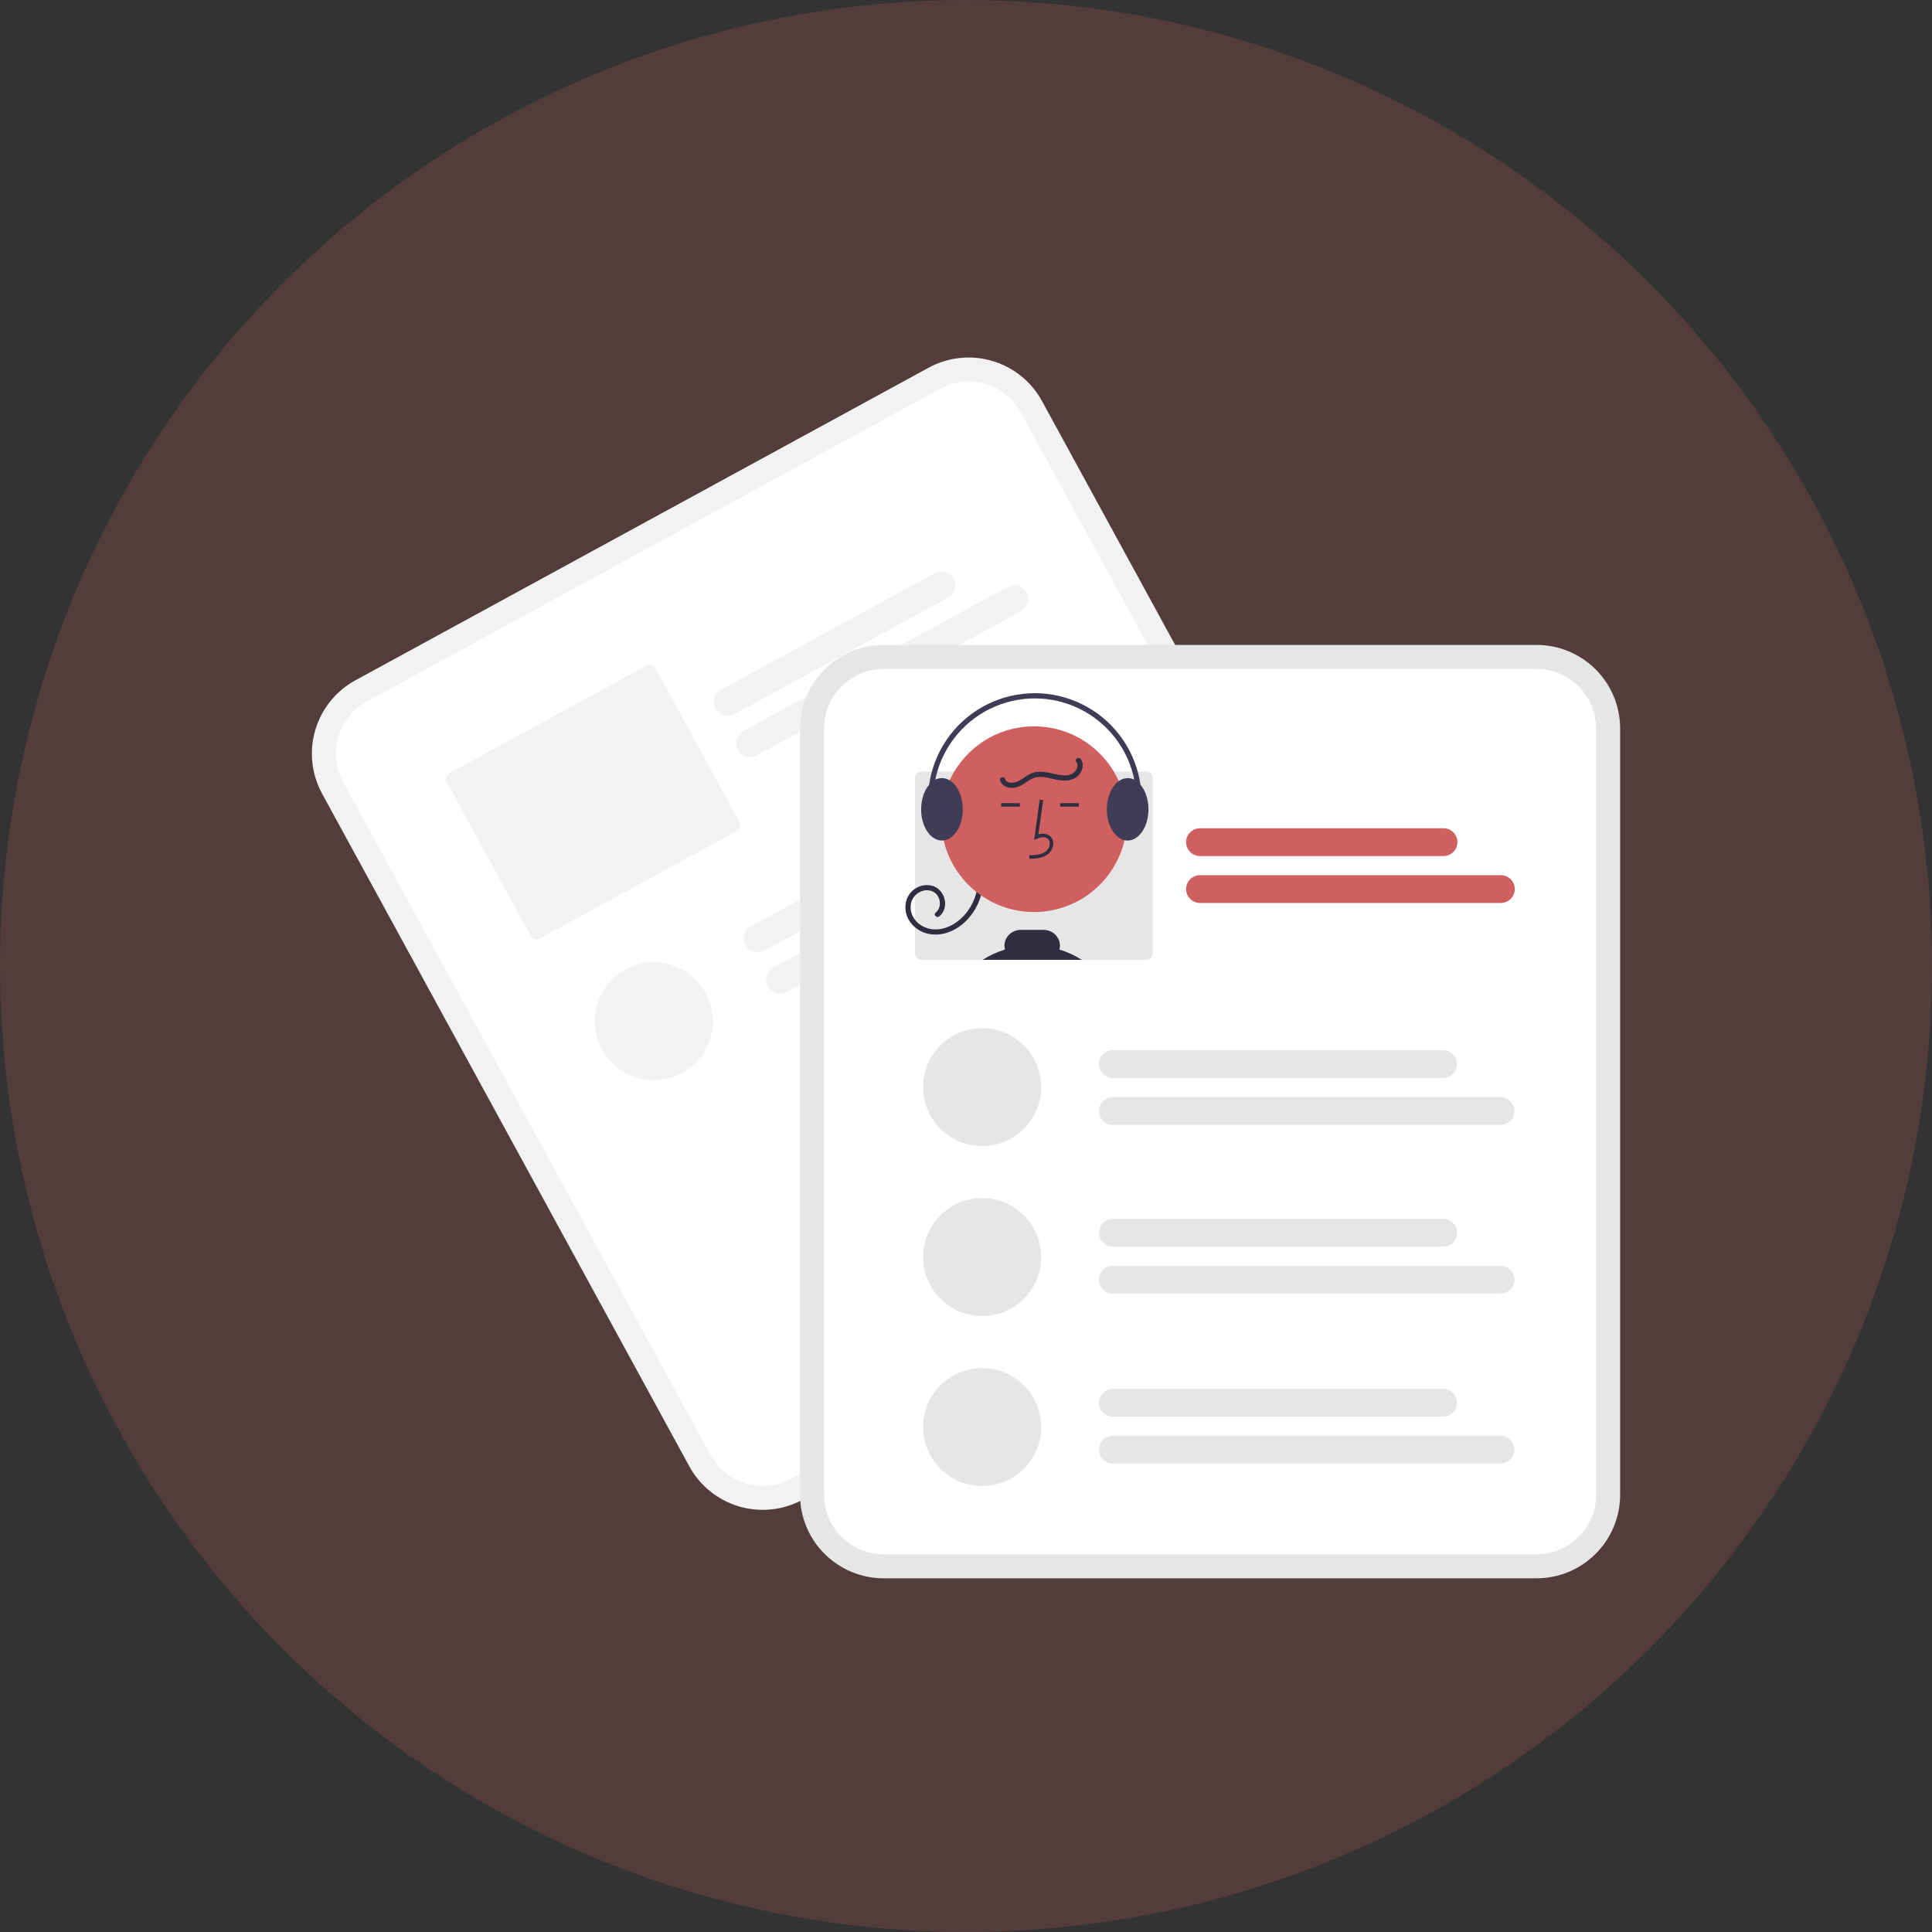 <svg width="508" height="508" viewBox="0 0 508 508" fill="none" xmlns="http://www.w3.org/2000/svg">
<rect x="0" y="0" width="508" height="508" fill="#333333" stroke="none"/>
<circle cx="254" cy="254" r="254" fill="#D05F5F" fill-opacity="0.2"/>
<g clip-path="url(#clip0)">
<path d="M244.178 96.678L233.652 102.419L103.965 173.143L93.439 178.883C88.331 181.676 84.54 186.38 82.898 191.963C81.256 197.546 81.897 203.552 84.68 208.663L181.255 385.573C184.049 390.678 188.755 394.467 194.341 396.108C199.927 397.749 205.936 397.109 211.05 394.327L211.077 394.313L361.762 312.137L361.789 312.123C366.897 309.33 370.688 304.626 372.33 299.043C373.972 293.46 373.331 287.454 370.548 282.343L273.974 105.433C271.179 100.328 266.473 96.539 260.887 94.898C255.301 93.257 249.292 93.897 244.178 96.678V96.678Z" fill="#F2F2F2"/>
<path d="M247.206 102.225L234.738 109.024L108.934 177.63L96.466 184.43C92.829 186.418 90.13 189.768 88.96 193.744C87.791 197.72 88.247 201.997 90.229 205.637L186.804 382.546C188.794 386.182 192.145 388.88 196.123 390.048C200.101 391.217 204.38 390.761 208.021 388.78L208.049 388.766L358.734 306.59L358.761 306.575C362.398 304.586 365.098 301.237 366.267 297.261C367.436 293.285 366.98 289.008 364.999 285.368L268.424 108.459C266.434 104.824 263.083 102.126 259.105 100.957C255.127 99.788 250.848 100.244 247.206 102.225V102.225Z" fill="white"/>
<path d="M249.284 157.137L193.085 187.786C192.233 188.25 191.232 188.357 190.302 188.084C189.371 187.81 188.588 187.179 188.123 186.328C187.658 185.477 187.551 184.476 187.825 183.546C188.098 182.616 188.73 181.833 189.582 181.368L245.781 150.72C246.633 150.256 247.634 150.149 248.564 150.422C249.495 150.696 250.279 151.327 250.743 152.178C251.208 153.029 251.315 154.03 251.041 154.96C250.768 155.89 250.136 156.673 249.284 157.137H249.284Z" fill="#F2F2F2"/>
<path d="M268.438 160.745L198.996 198.614C198.145 199.079 197.144 199.186 196.213 198.912C195.283 198.639 194.499 198.007 194.035 197.156C193.57 196.305 193.463 195.305 193.736 194.375C194.01 193.445 194.642 192.662 195.493 192.197L264.935 154.328C265.357 154.098 265.819 153.953 266.297 153.902C266.774 153.851 267.257 153.894 267.718 154.029C268.179 154.165 268.608 154.39 268.982 154.691C269.356 154.992 269.667 155.364 269.897 155.786C270.127 156.207 270.271 156.669 270.323 157.147C270.374 157.624 270.33 158.107 270.195 158.567C270.06 159.028 269.835 159.457 269.533 159.831C269.232 160.204 268.86 160.515 268.438 160.745H268.438Z" fill="#F2F2F2"/>
<path d="M169.981 175.028L118.168 203.284C117.76 203.506 117.457 203.882 117.326 204.327C117.195 204.773 117.246 205.252 117.469 205.66L139.532 246.076C139.755 246.484 140.13 246.787 140.576 246.918C141.022 247.049 141.501 246.997 141.909 246.775L193.722 218.519C194.13 218.296 194.433 217.921 194.564 217.475C194.695 217.03 194.644 216.551 194.421 216.143L172.358 175.726C172.135 175.319 171.76 175.016 171.314 174.885C170.868 174.754 170.389 174.805 169.981 175.028V175.028Z" fill="#F2F2F2"/>
<path d="M277.17 208.419L200.942 249.99C200.52 250.22 200.057 250.364 199.58 250.415C199.102 250.467 198.619 250.423 198.159 250.288C197.698 250.152 197.268 249.928 196.895 249.626C196.521 249.325 196.21 248.953 195.98 248.532C195.75 248.11 195.605 247.648 195.554 247.171C195.503 246.693 195.546 246.211 195.682 245.75C195.817 245.29 196.042 244.86 196.343 244.487C196.645 244.113 197.017 243.802 197.439 243.573L273.667 202.002C274.518 201.538 275.519 201.431 276.449 201.704C277.38 201.977 278.164 202.609 278.628 203.46C279.093 204.311 279.2 205.311 278.927 206.242C278.653 207.172 278.021 207.955 277.17 208.419H277.17Z" fill="#F2F2F2"/>
<path d="M296.323 212.027L206.853 260.818C206.002 261.283 205.001 261.39 204.07 261.117C203.14 260.843 202.356 260.212 201.892 259.361C201.427 258.51 201.32 257.509 201.593 256.579C201.867 255.649 202.499 254.866 203.35 254.401L292.82 205.61C293.672 205.145 294.673 205.038 295.603 205.311C296.534 205.585 297.317 206.216 297.782 207.067C298.246 207.918 298.354 208.919 298.08 209.849C297.807 210.779 297.175 211.562 296.323 212.027H296.323Z" fill="#F2F2F2"/>
<path d="M171.911 284.034C180.479 284.034 187.425 277.092 187.425 268.528C187.425 259.964 180.479 253.021 171.911 253.021C163.342 253.021 156.396 259.964 156.396 268.528C156.396 277.092 163.342 284.034 171.911 284.034Z" fill="#F2F2F2"/>
<path d="M404.04 169.573H232.323C226.501 169.58 220.919 171.894 216.802 176.009C212.685 180.124 210.369 185.703 210.363 191.522V393.051C210.369 398.87 212.685 404.449 216.802 408.564C220.919 412.679 226.501 414.993 232.323 415H404.04C409.862 414.993 415.444 412.679 419.561 408.564C423.678 404.449 425.994 398.87 426 393.051V191.522C425.994 185.703 423.678 180.124 419.561 176.009C415.444 171.894 409.862 169.58 404.04 169.573V169.573Z" fill="#E6E6E6"/>
<path d="M404.041 175.892H232.323C228.177 175.896 224.202 177.544 221.27 180.475C218.338 183.405 216.689 187.378 216.685 191.522V393.051C216.689 397.195 218.338 401.168 221.27 404.098C224.202 407.029 228.177 408.677 232.323 408.681H404.041C408.187 408.677 412.161 407.029 415.093 404.098C418.025 401.168 419.674 397.195 419.678 393.051V191.522C419.674 187.378 418.025 183.405 415.093 180.475C412.161 177.545 408.187 175.896 404.041 175.892V175.892Z" fill="white"/>
<path d="M379.55 225.091H315.529C314.56 225.091 313.629 224.706 312.944 224.02C312.258 223.335 311.873 222.405 311.873 221.436C311.873 220.467 312.258 219.537 312.944 218.851C313.629 218.166 314.56 217.781 315.529 217.781H379.55C380.031 217.78 380.507 217.874 380.951 218.058C381.395 218.241 381.799 218.511 382.139 218.85C382.479 219.189 382.749 219.593 382.933 220.036C383.117 220.48 383.211 220.956 383.211 221.436C383.211 221.916 383.117 222.392 382.933 222.836C382.749 223.279 382.479 223.682 382.139 224.022C381.799 224.361 381.395 224.631 380.951 224.814C380.507 224.997 380.031 225.092 379.55 225.091Z" fill="#D05F5F"/>
<path d="M394.635 237.427H315.529C314.56 237.427 313.629 237.042 312.944 236.356C312.258 235.671 311.873 234.741 311.873 233.772C311.873 232.802 312.258 231.873 312.944 231.187C313.629 230.502 314.56 230.117 315.529 230.117H394.635C395.605 230.117 396.535 230.502 397.221 231.187C397.907 231.873 398.292 232.802 398.292 233.772C398.292 234.741 397.907 235.671 397.221 236.356C396.535 237.042 395.605 237.427 394.635 237.427V237.427Z" fill="#D05F5F"/>
<path d="M301.362 202.831H242.338C241.873 202.831 241.428 203.016 241.099 203.344C240.771 203.673 240.586 204.118 240.586 204.583V250.624C240.586 251.088 240.771 251.534 241.099 251.862C241.428 252.19 241.873 252.375 242.338 252.375H301.362C301.826 252.375 302.272 252.19 302.601 251.862C302.929 251.534 303.114 251.088 303.114 250.624V204.583C303.114 204.118 302.929 203.673 302.601 203.344C302.272 203.016 301.826 202.831 301.362 202.831V202.831Z" fill="#E6E6E6"/>
<path d="M258.528 231.104C258.552 234.991 257.119 238.745 254.511 241.628C251.93 244.459 248.088 246.337 244.21 245.56C240.64 244.845 237.739 241.726 238.101 237.953C238.161 237.135 238.399 236.341 238.797 235.625C239.196 234.909 239.746 234.289 240.409 233.807C241.072 233.325 241.833 232.994 242.637 232.836C243.442 232.678 244.271 232.697 245.067 232.892C248.459 233.772 249.81 238.658 246.984 240.951C246.306 241.501 245.332 240.539 246.016 239.983C247.884 238.467 247.307 235.151 245.052 234.319C242.427 233.351 239.645 235.434 239.456 238.116C239.232 241.297 241.67 243.693 244.66 244.257C247.894 244.867 251.101 243.212 253.292 240.928C255.804 238.277 257.19 234.755 257.159 231.104C257.165 230.926 257.24 230.758 257.368 230.635C257.496 230.512 257.666 230.443 257.844 230.443C258.021 230.443 258.192 230.512 258.32 230.635C258.447 230.758 258.522 230.926 258.528 231.104V231.104Z" fill="#2F2E41"/>
<path d="M271.895 239.802C285.383 239.802 296.317 228.873 296.317 215.393C296.317 201.912 285.383 190.984 271.895 190.984C258.408 190.984 247.474 201.912 247.474 215.393C247.474 228.873 258.408 239.802 271.895 239.802Z" fill="#D05F5F"/>
<path d="M270.646 225.808L270.621 224.896C272.318 224.848 273.815 224.742 274.94 223.921C275.259 223.675 275.521 223.363 275.708 223.006C275.896 222.65 276.004 222.257 276.027 221.855C276.046 221.61 276.009 221.363 275.918 221.134C275.827 220.905 275.684 220.7 275.501 220.535C274.754 219.905 273.553 220.109 272.677 220.51L271.922 220.856L273.37 210.28L274.274 210.404L273.042 219.4C274.232 219.051 275.335 219.201 276.09 219.839C276.38 220.092 276.607 220.408 276.754 220.764C276.902 221.119 276.965 221.504 276.939 221.887C276.912 222.428 276.767 222.955 276.515 223.434C276.263 223.912 275.909 224.33 275.478 224.657C274.033 225.713 272.155 225.765 270.646 225.808Z" fill="#2F2E41"/>
<path d="M283.661 211.18H278.746V212.092H283.661V211.18Z" fill="#2F2E41"/>
<path d="M268.146 211.18H263.231V212.092H268.146V211.18Z" fill="#2F2E41"/>
<path d="M258.368 252.375C260.199 251.214 262.177 250.304 264.25 249.67C264.052 248.968 264.055 248.223 264.259 247.522C264.534 246.637 265.089 245.864 265.84 245.319C266.59 244.774 267.497 244.486 268.425 244.499H274.375C275.305 244.487 276.213 244.775 276.966 245.321C277.718 245.866 278.274 246.64 278.551 247.527C278.755 248.227 278.758 248.969 278.56 249.67C280.633 250.305 282.611 251.215 284.442 252.375H258.368Z" fill="#2F2E41"/>
<path d="M299.87 206.334C299.425 205.795 298.877 205.351 298.259 205.025C297.716 204.742 297.114 204.593 296.502 204.592C295.662 204.602 294.846 204.877 294.17 205.376C292.313 206.69 291.026 209.522 291.026 212.801C291.026 216.915 293.052 220.326 295.685 220.919C295.953 220.979 296.227 221.01 296.502 221.011C299.518 221.011 301.978 217.33 301.978 212.801C301.978 210.174 301.152 207.835 299.87 206.334Z" fill="#3F3D56"/>
<path d="M249.712 205.18H249.708C249.097 204.802 248.395 204.598 247.677 204.592C247.065 204.593 246.462 204.742 245.92 205.025C245.302 205.351 244.754 205.795 244.309 206.334L244.305 206.339C243.027 207.839 242.201 210.179 242.201 212.801C242.201 216.34 243.698 219.36 245.797 220.513C246.371 220.835 247.018 221.006 247.677 221.011C247.823 221.011 247.97 221.001 248.115 220.983H248.119C250.93 220.646 253.153 217.107 253.153 212.801C253.153 209.353 251.724 206.393 249.712 205.18Z" fill="#3F3D56"/>
<path d="M246.139 219.729C246.247 219.729 246.354 219.703 246.451 219.653C246.548 219.603 246.631 219.531 246.695 219.443C246.758 219.355 246.799 219.253 246.816 219.146C246.832 219.038 246.822 218.929 246.787 218.826C245.479 214.937 245.086 210.8 245.637 206.735C246.189 202.67 247.671 198.788 249.968 195.388C252.266 191.989 255.316 189.165 258.883 187.135C262.45 185.106 266.437 183.926 270.534 183.687C274.631 183.448 278.728 184.157 282.507 185.758C286.286 187.359 289.644 189.809 292.321 192.918C294.998 196.028 296.922 199.712 297.943 203.685C298.964 207.658 299.054 211.813 298.208 215.827C298.17 216.005 298.205 216.19 298.304 216.342C298.403 216.494 298.558 216.6 298.736 216.638C298.914 216.675 299.099 216.64 299.251 216.541C299.403 216.442 299.51 216.287 299.547 216.109C300.438 211.889 300.343 207.521 299.27 203.343C298.197 199.166 296.175 195.292 293.36 192.023C290.546 188.753 287.015 186.177 283.042 184.494C279.069 182.81 274.761 182.065 270.453 182.317C266.145 182.568 261.953 183.809 258.203 185.943C254.453 188.077 251.246 191.046 248.831 194.62C246.416 198.195 244.859 202.277 244.279 206.551C243.7 210.825 244.114 215.175 245.49 219.263C245.536 219.399 245.623 219.517 245.739 219.6C245.856 219.684 245.995 219.729 246.139 219.729Z" fill="#3F3D56"/>
<path d="M284.163 199.578C285.13 200.897 284.654 202.675 283.635 203.813C282.309 205.293 280.195 205.386 278.359 205.112C276.299 204.803 274.114 203.839 272.029 204.489C270.251 205.043 268.983 206.654 267.137 207.059C265.499 207.418 263.54 206.943 262.966 205.198C262.69 204.36 264.012 204 264.286 204.834C264.658 205.963 266.262 205.941 267.18 205.628C268.653 205.127 269.787 203.908 271.235 203.326C272.941 202.64 274.792 202.95 276.529 203.34C278.167 203.709 280.051 204.255 281.682 203.567C282.889 203.058 283.85 201.453 282.981 200.269C282.46 199.558 283.648 198.874 284.163 199.578V199.578Z" fill="#2F2E41"/>
<path d="M379.454 283.457H292.617C292.137 283.457 291.662 283.363 291.218 283.179C290.774 282.995 290.371 282.726 290.032 282.387C289.692 282.047 289.423 281.644 289.239 281.201C289.055 280.757 288.96 280.282 288.96 279.802C288.96 279.322 289.055 278.847 289.239 278.403C289.423 277.96 289.692 277.557 290.032 277.217C290.371 276.878 290.774 276.609 291.218 276.425C291.662 276.241 292.137 276.147 292.617 276.147H379.454C380.423 276.148 381.352 276.534 382.037 277.219C382.722 277.904 383.107 278.833 383.107 279.802C383.107 280.771 382.722 281.7 382.037 282.385C381.352 283.07 380.423 283.456 379.454 283.457V283.457Z" fill="#E6E6E6"/>
<path d="M394.539 295.793H292.618C292.137 295.793 291.661 295.699 291.217 295.516C290.773 295.332 290.369 295.063 290.029 294.724C289.689 294.384 289.419 293.981 289.235 293.537C289.051 293.094 288.957 292.618 288.957 292.138C288.957 291.657 289.051 291.182 289.235 290.738C289.419 290.294 289.689 289.891 290.029 289.552C290.369 289.212 290.773 288.943 291.217 288.76C291.661 288.576 292.137 288.482 292.618 288.483H394.539C395.019 288.482 395.495 288.576 395.939 288.76C396.384 288.943 396.787 289.212 397.127 289.552C397.467 289.891 397.737 290.294 397.921 290.738C398.105 291.182 398.2 291.657 398.2 292.138C398.2 292.618 398.105 293.094 397.921 293.537C397.737 293.981 397.467 294.384 397.127 294.724C396.787 295.063 396.384 295.332 395.939 295.516C395.495 295.699 395.019 295.793 394.539 295.793Z" fill="#E6E6E6"/>
<path d="M379.454 327.794H292.617C291.647 327.794 290.717 327.409 290.032 326.723C289.346 326.038 288.96 325.108 288.96 324.139C288.96 323.169 289.346 322.24 290.032 321.554C290.717 320.869 291.647 320.484 292.617 320.484H379.454C380.424 320.484 381.354 320.869 382.04 321.554C382.725 322.24 383.111 323.169 383.111 324.139C383.111 325.108 382.725 326.038 382.04 326.723C381.354 327.409 380.424 327.794 379.454 327.794V327.794Z" fill="#E6E6E6"/>
<path d="M394.539 340.13H292.617C291.647 340.13 290.717 339.745 290.032 339.059C289.346 338.374 288.96 337.444 288.96 336.475C288.96 335.505 289.346 334.576 290.032 333.89C290.717 333.205 291.647 332.82 292.617 332.82H394.539C395.508 332.82 396.439 333.205 397.124 333.89C397.81 334.576 398.195 335.505 398.195 336.475C398.195 337.444 397.81 338.374 397.124 339.059C396.439 339.745 395.508 340.13 394.539 340.13Z" fill="#E6E6E6"/>
<path d="M258.249 301.339C266.818 301.339 273.764 294.397 273.764 285.833C273.764 277.269 266.818 270.326 258.249 270.326C249.681 270.326 242.735 277.269 242.735 285.833C242.735 294.397 249.681 301.339 258.249 301.339Z" fill="#E6E6E6"/>
<path d="M258.249 346.035C266.818 346.035 273.764 339.092 273.764 330.528C273.764 321.964 266.818 315.022 258.249 315.022C249.681 315.022 242.735 321.964 242.735 330.528C242.735 339.092 249.681 346.035 258.249 346.035Z" fill="#E6E6E6"/>
<path d="M379.454 372.489H292.617C291.647 372.489 290.717 372.104 290.032 371.419C289.346 370.733 288.96 369.804 288.96 368.834C288.96 367.865 289.346 366.935 290.032 366.25C290.717 365.564 291.647 365.179 292.617 365.179H379.454C380.424 365.179 381.354 365.564 382.04 366.25C382.725 366.935 383.111 367.865 383.111 368.834C383.111 369.804 382.725 370.733 382.04 371.419C381.354 372.104 380.424 372.489 379.454 372.489V372.489Z" fill="#E6E6E6"/>
<path d="M394.539 384.825H292.617C291.647 384.825 290.717 384.44 290.032 383.755C289.346 383.069 288.96 382.14 288.96 381.17C288.96 380.201 289.346 379.271 290.032 378.586C290.717 377.9 291.647 377.515 292.617 377.515H394.539C395.508 377.515 396.439 377.9 397.124 378.586C397.81 379.271 398.195 380.201 398.195 381.17C398.195 382.14 397.81 383.069 397.124 383.755C396.439 384.44 395.508 384.825 394.539 384.825V384.825Z" fill="#E6E6E6"/>
<path d="M258.249 390.73C266.818 390.73 273.764 383.788 273.764 375.224C273.764 366.66 266.818 359.717 258.249 359.717C249.681 359.717 242.735 366.66 242.735 375.224C242.735 383.788 249.681 390.73 258.249 390.73Z" fill="#E6E6E6"/>
</g>
<defs>
<clipPath id="clip0">
<rect width="344" height="321" fill="white" transform="translate(82 94)"/>
</clipPath>
</defs>
</svg>
